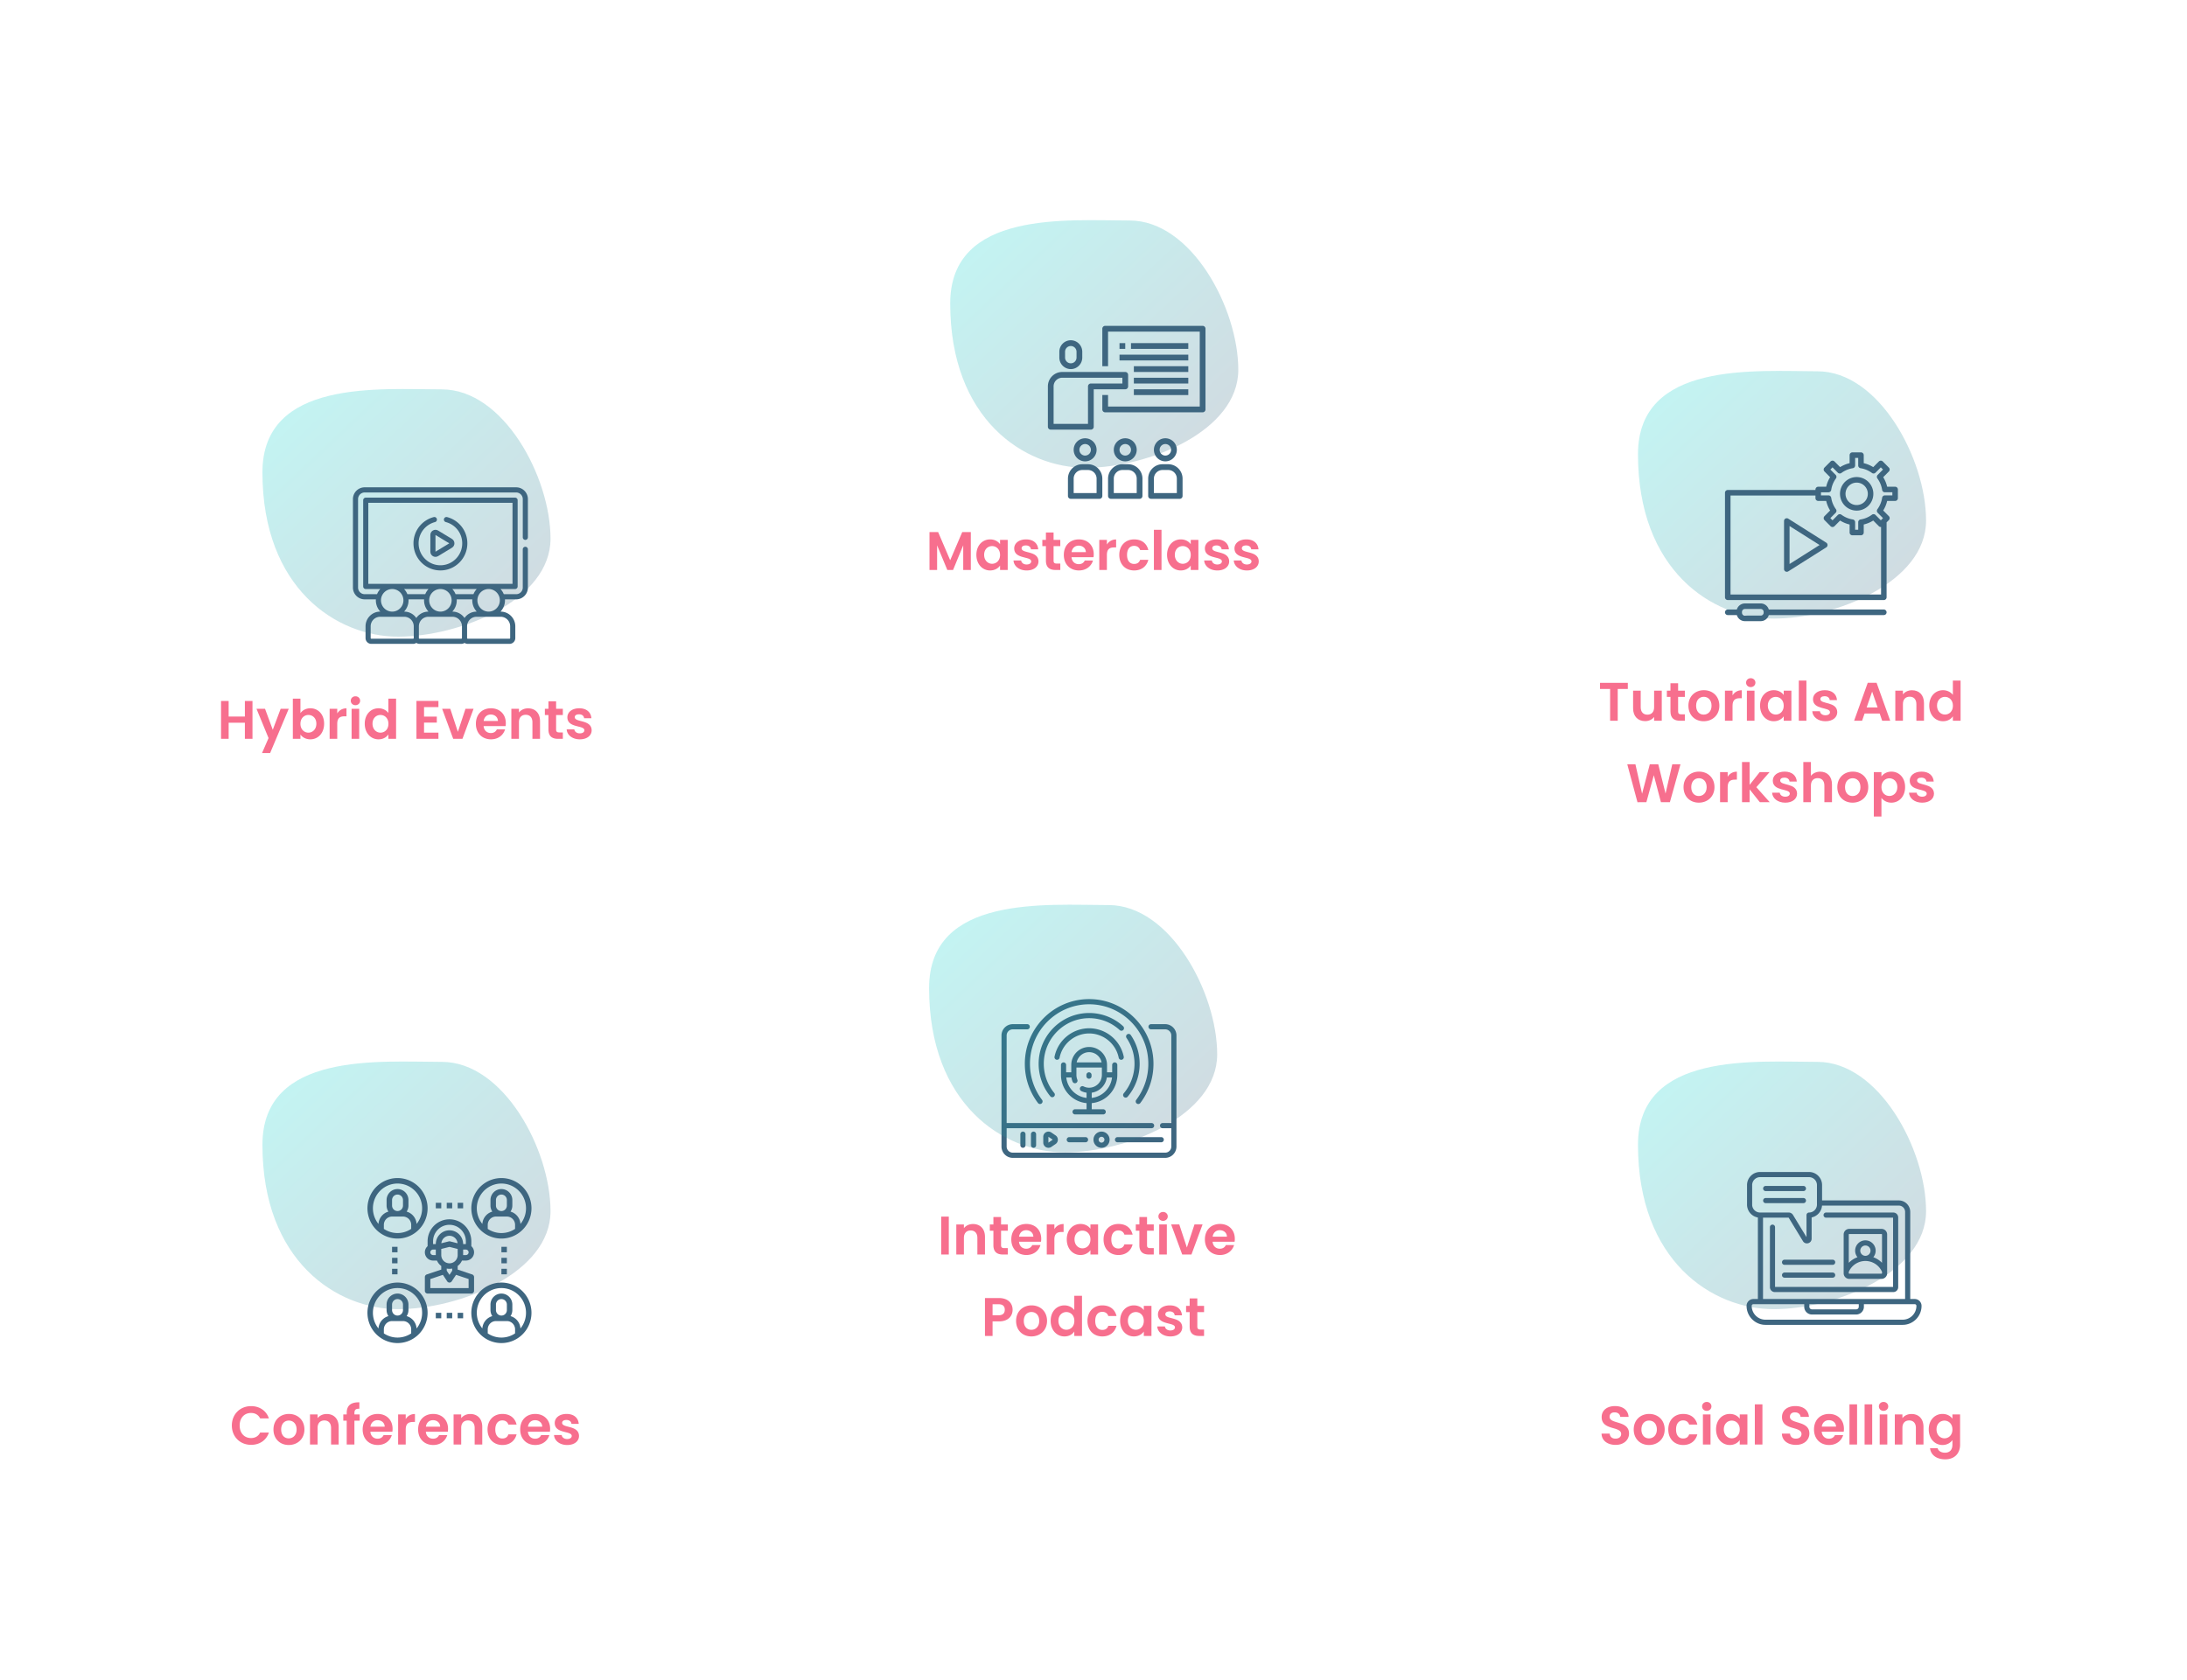 <svg width="725" height="557" viewBox="0 0 725 557" fill="none" xmlns="http://www.w3.org/2000/svg"><g filter="url(#filter0_d)"><circle cx="134.5" cy="190.5" r="104.5" fill="#fff"/></g><path d="M182.5 178.619c0 20.434-30.065 32.5-50.5 32.5s-45-16-45-54.5c0-31 39.065-27.5 59.5-27.5 20.435 0 36 29.065 36 49.5z" fill="url(#paint0_linear)" fill-opacity=".24"/><path d="M142.664 177.386v5.567c0 1.332 1.449 2.137 2.567 1.46l4.593-2.784c1.094-.664 1.091-2.258 0-2.919l-4.593-2.784c-1.125-.682-2.567.135-2.567 1.46zm6.274 2.783l-4.575 2.773.001-5.546 4.574 2.773z" fill="#3E6680"/><path d="M148.192 171.46a.855.855 0 00-.419 1.657 7.27 7.27 0 015.457 7.052c0 4.012-3.244 7.276-7.23 7.276s-7.23-3.264-7.23-7.276a7.27 7.27 0 015.457-7.052.855.855 0 00-.419-1.657 8.976 8.976 0 00-6.737 8.709c0 4.955 4.006 8.986 8.929 8.986s8.929-4.031 8.929-8.986a8.976 8.976 0 00-6.737-8.709z" fill="#3E6680"/><path d="M171.114 161.594h-50.228c-2.143 0-3.886 1.754-3.886 3.911v29.329c0 2.157 1.743 3.911 3.886 3.911h3.723a5.45 5.45 0 001.474 4.067h-.056c-2.674 0-4.849 2.189-4.849 4.88v3.891c0 1.06.857 1.922 1.909 1.922h13.862c.392 0 .757-.12 1.06-.324.304.204.668.324 1.06.324h13.862c.392 0 .756-.12 1.06-.324.303.204.668.324 1.059.324h13.862c1.053 0 1.91-.862 1.91-1.922v-3.891c0-2.691-2.175-4.88-4.849-4.88h-.056a5.447 5.447 0 001.473-4.067h3.724c2.142 0 3.886-1.754 3.886-3.911v-12.67a.853.853 0 00-.85-.855.853.853 0 00-.85.855v12.67a2.196 2.196 0 01-2.186 2.201h-4.103a5.469 5.469 0 00-1.089-1.71h4.83a.852.852 0 00.849-.855v-28.601a.851.851 0 00-.849-.855h-49.504a.852.852 0 00-.85.855v28.601c0 .472.381.855.85.855h4.83a5.43 5.43 0 00-1.089 1.71h-4.103a2.197 2.197 0 01-2.187-2.201v-29.329c0-1.214.981-2.201 2.187-2.201h50.228c1.206 0 2.187.987 2.187 2.201v12.669c0 .473.38.855.85.855a.851.851 0 00.849-.855v-12.669c0-2.157-1.743-3.911-3.886-3.911zm-33.954 49.989a.212.212 0 01-.211.212h-13.862a.212.212 0 01-.21-.212v-3.892c0-1.747 1.413-3.169 3.15-3.169h7.983c1.737 0 3.15 1.422 3.15 3.169v3.892zm-10.862-12.515c0-2.055 1.659-3.743 3.72-3.743 2.055 0 3.72 1.682 3.72 3.743 0 2.065-1.668 3.744-3.72 3.744-2.051 0-3.72-1.679-3.72-3.744zm11.711 5.868a4.838 4.838 0 00-3.999-2.124h-.056a5.447 5.447 0 001.473-4.067h5.164a5.447 5.447 0 001.474 4.067h-.057a4.84 4.84 0 00-3.999 2.124zm-4.05-9.611h8.101a5.446 5.446 0 00-1.089 1.71h-5.923a5.43 5.43 0 00-1.089-1.71zm19.182 16.258a.211.211 0 01-.21.212h-13.862a.211.211 0 01-.21-.212v-3.892c0-1.747 1.413-3.169 3.149-3.169h7.984c1.737 0 3.149 1.422 3.149 3.169v3.892zm-10.861-12.515c0-2.068 1.673-3.743 3.72-3.743 2.048 0 3.72 1.675 3.72 3.743 0 2.065-1.669 3.744-3.72 3.744s-3.72-1.679-3.72-3.744zm11.711 5.868a4.84 4.84 0 00-3.999-2.124h-.057a5.448 5.448 0 001.474-4.067h5.164a5.446 5.446 0 001.473 4.067h-.056a4.84 4.84 0 00-3.999 2.124zm-4.05-9.611h8.1a5.49 5.49 0 00-1.089 1.71h-5.923a5.428 5.428 0 00-1.088-1.71zm16.033 9.197c1.736 0 3.149 1.422 3.149 3.169v3.892a.211.211 0 01-.21.212h-13.862a.211.211 0 01-.21-.212v-3.892c0-1.747 1.412-3.169 3.149-3.169h7.984zm-7.712-5.454c0-2.063 1.667-3.743 3.72-3.743 2.051 0 3.72 1.679 3.72 3.743 0 2.065-1.669 3.744-3.72 3.744-2.052 0-3.72-1.679-3.72-3.744zm-36.164-5.453v-26.891h47.804v26.891h-47.804z" fill="#3E6680"/><path d="M81.18 245h2.52v-12.564h-2.52v5.166h-5.382v-5.166h-2.52V245h2.52v-5.346h5.382V245zm9.248-3.006l-2.573-6.966h-2.827l3.996 9.72-2.16 4.968h2.682l6.174-14.688h-2.68l-2.61 6.966zm9.17-5.508v-4.806h-2.52V245h2.52v-1.422c.613.864 1.729 1.584 3.295 1.584 2.556 0 4.554-2.07 4.554-5.184 0-3.114-1.998-5.112-4.554-5.112-1.512 0-2.682.702-3.294 1.62zm5.275 3.492c0 1.89-1.278 2.97-2.646 2.97-1.35 0-2.628-1.044-2.628-2.934 0-1.89 1.278-2.934 2.628-2.934 1.368 0 2.646 1.008 2.646 2.898zm6.925.054c0-1.926.9-2.502 2.394-2.502h.666v-2.646c-1.386 0-2.43.666-3.06 1.692v-1.548h-2.52V245h2.52v-4.968zm4.757 4.968h2.52v-9.972h-2.52V245zm1.278-11.16c.882 0 1.548-.648 1.548-1.476s-.666-1.476-1.548-1.476c-.9 0-1.548.648-1.548 1.476s.648 1.476 1.548 1.476zm3.084 6.138c0 3.114 2.016 5.184 4.554 5.184 1.566 0 2.682-.72 3.276-1.638V245h2.556v-13.32h-2.556v4.734c-.684-.936-1.944-1.548-3.258-1.548-2.556 0-4.572 1.998-4.572 5.112zm7.848.036c0 1.89-1.26 2.934-2.646 2.934-1.35 0-2.628-1.08-2.628-2.97 0-1.89 1.278-2.898 2.628-2.898 1.386 0 2.646 1.044 2.646 2.934zm16.579-7.596h-7.29V245h7.29v-2.052h-4.77v-3.33h4.23v-1.998h-4.23v-3.15h4.77v-2.052zm1.228 2.61l3.672 9.972h3.06l3.69-9.972h-2.682l-2.52 7.65-2.52-7.65h-2.7zm16.121 1.908c1.296 0 2.34.828 2.376 2.142h-4.734c.198-1.368 1.152-2.142 2.358-2.142zm4.734 4.932h-2.718c-.324.666-.918 1.206-1.998 1.206-1.26 0-2.268-.828-2.394-2.304h7.29a5.89 5.89 0 00.072-.972c0-2.97-2.034-4.932-4.914-4.932-2.952 0-5.004 1.998-5.004 5.148 0 3.132 2.106 5.148 5.004 5.148 2.466 0 4.122-1.458 4.662-3.294zm9.075 3.132h2.52v-5.85c0-2.754-1.656-4.266-3.978-4.266-1.278 0-2.358.54-3.006 1.386v-1.242h-2.52V245h2.52v-5.508c0-1.602.882-2.466 2.25-2.466 1.332 0 2.214.864 2.214 2.466V245zm5.313-3.096c0 2.286 1.278 3.096 3.186 3.096h1.584v-2.124h-1.17c-.792 0-1.062-.288-1.062-.954v-4.824h2.232v-2.07h-2.232v-2.466h-2.538v2.466h-1.188v2.07h1.188v4.806zm14.322.252c-.072-3.654-5.598-2.52-5.598-4.338 0-.576.486-.954 1.422-.954.99 0 1.602.522 1.674 1.296h2.412c-.144-1.98-1.602-3.294-4.014-3.294-2.466 0-3.942 1.332-3.942 2.988 0 3.654 5.634 2.52 5.634 4.302 0 .576-.54 1.026-1.53 1.026-1.008 0-1.71-.576-1.8-1.332h-2.538c.108 1.854 1.854 3.312 4.356 3.312 2.43 0 3.924-1.296 3.924-3.006z" fill="#F76F8E"/><g filter="url(#filter1_d)"><circle cx="362.5" cy="134.5" r="104.5" fill="#fff"/></g><path d="M410.5 122.619c0 20.434-30.065 32.5-50.5 32.5s-45-16-45-54.5c0-31 39.065-27.5 59.5-27.5 20.435 0 36 29.065 36 49.5z" fill="url(#paint1_linear)" fill-opacity=".24"/><path d="M386.325 145.333c-2.099 0-3.8 1.712-3.8 3.824s1.701 3.824 3.8 3.824c2.099 0 3.8-1.712 3.8-3.824s-1.701-3.824-3.8-3.824zm0 5.736c-1.05 0-1.9-.856-1.9-1.912s.85-1.912 1.9-1.912c1.049 0 1.9.856 1.9 1.912a1.906 1.906 0 01-1.9 1.912zm.95 2.869h-1.9c-2.622.003-4.747 2.141-4.75 4.78v5.736c0 .528.425.956.95.956h9.5c.525 0 .95-.428.95-.956v-5.736c-.003-2.639-2.128-4.777-4.75-4.78zm2.85 9.56h-7.6v-4.78a2.859 2.859 0 012.85-2.868h1.9a2.859 2.859 0 012.85 2.868v4.78zm-17.1-18.165c-2.099 0-3.8 1.712-3.8 3.824s1.701 3.824 3.8 3.824c2.099 0 3.8-1.712 3.8-3.824s-1.701-3.824-3.8-3.824zm0 5.736c-1.049 0-1.9-.856-1.9-1.912s.851-1.912 1.9-1.912 1.9.856 1.9 1.912a1.906 1.906 0 01-1.9 1.912zm.95 2.869h-1.9c-2.622.003-4.747 2.141-4.75 4.78v5.736c0 .528.425.956.95.956h9.5c.525 0 .95-.428.95-.956v-5.736c-.003-2.639-2.128-4.777-4.75-4.78zm2.85 9.56h-7.6v-4.78a2.859 2.859 0 012.85-2.868h1.9a2.859 2.859 0 012.85 2.868v4.78zm-17.1-18.165c-2.099 0-3.8 1.712-3.8 3.824s1.701 3.824 3.8 3.824c2.099 0 3.8-1.712 3.8-3.824s-1.701-3.824-3.8-3.824zm0 5.736c-1.049 0-1.9-.856-1.9-1.912s.851-1.912 1.9-1.912 1.9.856 1.9 1.912a1.906 1.906 0 01-1.9 1.912zm.95 2.869h-1.9c-2.622.003-4.747 2.141-4.75 4.78v5.736c0 .528.425.956.95.956h9.5c.525 0 .95-.428.95-.956v-5.736c-.003-2.639-2.128-4.777-4.75-4.78zm2.85 9.56h-7.6v-4.78a2.859 2.859 0 012.85-2.868h1.9a2.859 2.859 0 012.85 2.868v4.78zm9.5-40.154h-20.9c-2.622.004-4.747 2.142-4.75 4.781v13.384c0 .528.425.956.95.956h13.3c.525 0 .95-.428.95-.956v-12.428h10.45c.525 0 .95-.428.95-.956v-3.824a.954.954 0 00-.95-.957zm-.95 3.825h-10.45a.953.953 0 00-.95.956v12.428h-11.4v-12.428a2.859 2.859 0 012.85-2.868h19.95v1.912z" fill="#3E6680"/><path d="M398.675 108.048h-32.3a.953.953 0 00-.95.956v12.429h1.9V109.96h30.4v24.857h-30.4v-3.824h-1.9v4.78c0 .528.425.956.95.956h32.3c.525 0 .95-.428.95-.956v-26.769a.953.953 0 00-.95-.956z" fill="#3E6680"/><path d="M373.025 113.784h-1.9v1.912h1.9v-1.912zm20.9 0h-19v1.912h19v-1.912zm0 3.824h-22.8v1.912h22.8v-1.912zm0 3.824h-18.05v1.912h18.05v-1.912zm0 3.825h-18.05v1.912h18.05v-1.912zm0 3.824h-18.05v1.911h18.05v-1.911zm-38.95-16.253c-2.099 0-3.8 1.712-3.8 3.824v1.912c0 2.112 1.701 3.824 3.8 3.824 2.099 0 3.8-1.712 3.8-3.824v-1.912c0-2.112-1.701-3.824-3.8-3.824zm1.9 5.736a1.906 1.906 0 01-1.9 1.912c-1.049 0-1.9-.856-1.9-1.912v-1.912c0-1.056.851-1.912 1.9-1.912s1.9.856 1.9 1.912v1.912z" fill="#3E6680"/><path d="M308.134 189h2.52v-8.172l3.384 8.172h1.908l3.366-8.172V189h2.52v-12.564h-2.844l-3.996 9.342-3.996-9.342h-2.862V189zm15.541-5.022c0 3.114 2.016 5.184 4.536 5.184 1.584 0 2.718-.756 3.312-1.62V189h2.538v-9.972h-2.538v1.422c-.594-.828-1.692-1.584-3.294-1.584-2.538 0-4.554 1.998-4.554 5.112zm7.848.036c0 1.89-1.26 2.934-2.646 2.934-1.35 0-2.628-1.08-2.628-2.97 0-1.89 1.278-2.898 2.628-2.898 1.386 0 2.646 1.044 2.646 2.934zm12.739 2.142c-.072-3.654-5.598-2.52-5.598-4.338 0-.576.486-.954 1.422-.954.99 0 1.602.522 1.674 1.296h2.412c-.144-1.98-1.602-3.294-4.014-3.294-2.466 0-3.942 1.332-3.942 2.988 0 3.654 5.634 2.52 5.634 4.302 0 .576-.54 1.026-1.53 1.026-1.008 0-1.71-.576-1.8-1.332h-2.538c.108 1.854 1.854 3.312 4.356 3.312 2.43 0 3.924-1.296 3.924-3.006zm2.465-.252c0 2.286 1.278 3.096 3.186 3.096h1.584v-2.124h-1.17c-.792 0-1.062-.288-1.062-.954v-4.824h2.232v-2.07h-2.232v-2.466h-2.538v2.466h-1.188v2.07h1.188v4.806zm10.866-4.968c1.296 0 2.34.828 2.376 2.142h-4.734c.198-1.368 1.152-2.142 2.358-2.142zm4.734 4.932h-2.718c-.324.666-.918 1.206-1.998 1.206-1.26 0-2.268-.828-2.394-2.304h7.29a5.89 5.89 0 00.072-.972c0-2.97-2.034-4.932-4.914-4.932-2.952 0-5.004 1.998-5.004 5.148 0 3.132 2.106 5.148 5.004 5.148 2.466 0 4.122-1.458 4.662-3.294zm4.612-1.836c0-1.926.9-2.502 2.394-2.502h.666v-2.646c-1.386 0-2.43.666-3.06 1.692v-1.548h-2.52V189h2.52v-4.968zm4.109-.018c0 3.132 2.052 5.148 4.932 5.148 2.484 0 4.158-1.404 4.698-3.528h-2.718c-.306.9-.954 1.368-1.998 1.368-1.404 0-2.34-1.044-2.34-2.988s.936-3.006 2.34-3.006c1.044 0 1.71.54 1.998 1.386h2.718c-.54-2.232-2.214-3.528-4.698-3.528-2.88 0-4.932 2.016-4.932 5.148zM382.524 189h2.52v-13.32h-2.52V189zm4.362-5.022c0 3.114 2.016 5.184 4.536 5.184 1.584 0 2.718-.756 3.312-1.62V189h2.538v-9.972h-2.538v1.422c-.594-.828-1.692-1.584-3.294-1.584-2.538 0-4.554 1.998-4.554 5.112zm7.848.036c0 1.89-1.26 2.934-2.646 2.934-1.35 0-2.628-1.08-2.628-2.97 0-1.89 1.278-2.898 2.628-2.898 1.386 0 2.646 1.044 2.646 2.934zm12.739 2.142c-.072-3.654-5.598-2.52-5.598-4.338 0-.576.486-.954 1.422-.954.99 0 1.602.522 1.674 1.296h2.412c-.144-1.98-1.602-3.294-4.014-3.294-2.466 0-3.942 1.332-3.942 2.988 0 3.654 5.634 2.52 5.634 4.302 0 .576-.54 1.026-1.53 1.026-1.008 0-1.71-.576-1.8-1.332h-2.538c.108 1.854 1.854 3.312 4.356 3.312 2.43 0 3.924-1.296 3.924-3.006zm9.809 0c-.072-3.654-5.598-2.52-5.598-4.338 0-.576.486-.954 1.422-.954.99 0 1.602.522 1.674 1.296h2.412c-.144-1.98-1.602-3.294-4.014-3.294-2.466 0-3.942 1.332-3.942 2.988 0 3.654 5.634 2.52 5.634 4.302 0 .576-.54 1.026-1.53 1.026-1.008 0-1.71-.576-1.8-1.332h-2.538c.108 1.854 1.854 3.312 4.356 3.312 2.43 0 3.924-1.296 3.924-3.006z" fill="#F76F8E"/><g filter="url(#filter2_d)"><circle cx="590.5" cy="190.5" r="104.5" fill="#fff"/></g><path d="M638.5 172.619c0 20.434-30.065 32.5-50.5 32.5s-45-16-45-54.5c0-31 39.065-27.5 59.5-27.5 20.435 0 36 29.065 36 49.5z" fill="url(#paint2_linear)" fill-opacity=".24"/><path d="M628.242 161.399h-2.643c-.259-1.12-.7-2.19-1.305-3.167l1.87-1.882a.916.916 0 00.269-.652.921.921 0 00-.269-.652l-2.015-2.025a.905.905 0 00-.648-.271.897.897 0 00-.35.071.899.899 0 00-.298.2l-1.869 1.881a10.38 10.38 0 00-3.148-1.314v-2.661a.925.925 0 00-.268-.652.914.914 0 00-.648-.27h-2.85a.914.914 0 00-.648.27.93.93 0 00-.268.652v2.66a10.362 10.362 0 00-3.147 1.313l-1.87-1.879a.905.905 0 00-.648-.271.897.897 0 00-.35.071.899.899 0 00-.298.2l-2.015 2.028a.916.916 0 00-.269.651.926.926 0 00.269.652l1.869 1.882a10.517 10.517 0 00-1.305 3.167h-2.642a.914.914 0 00-.648.27.93.93 0 00-.268.652v.158h-29.074a.917.917 0 00-.916.917v34.661a.921.921 0 00.916.921h51.738a.921.921 0 00.916-.921V173.22l.753-.757a.913.913 0 00.268-.652.921.921 0 00-.268-.651l-1.87-1.882a10.506 10.506 0 001.305-3.167h2.642a.918.918 0 00.916-.922v-2.868a.925.925 0 00-.268-.652.914.914 0 00-.648-.27zm-54.568 35.74v-32.817h28.158v.867a.918.918 0 00.916.922h2.643c.259 1.12.7 2.191 1.305 3.167l-1.87 1.882a.932.932 0 00-.268.651.925.925 0 00.268.652l2.016 2.029a.905.905 0 00.648.27.915.915 0 00.647-.27l1.87-1.882c.97.609 2.034 1.053 3.148 1.313v2.66c0 .245.096.479.268.652.172.173.405.27.648.27h2.849a.914.914 0 00.648-.27.923.923 0 00.268-.652v-2.66a10.337 10.337 0 003.147-1.313l1.87 1.882a.904.904 0 00.727.263v22.385l-49.906-.001zm53.652-32.87h-2.483a.911.911 0 00-.597.223.927.927 0 00-.309.561 8.602 8.602 0 01-1.563 3.793.926.926 0 00.09 1.198l1.758 1.768-.367.369-.008.008-.343.346-1.758-1.768a.907.907 0 00-1.19-.091 8.513 8.513 0 01-3.769 1.573.916.916 0 00-.779.911v2.499h-1.022v-2.497a.916.916 0 00-.779-.911 8.493 8.493 0 01-3.768-1.573.916.916 0 00-1.191.091l-1.757 1.768-.721-.725 1.757-1.768a.923.923 0 00.09-1.198 8.626 8.626 0 01-1.563-3.793.92.92 0 00-.905-.784h-2.485v-1.026h2.483a.914.914 0 00.906-.784 8.614 8.614 0 011.563-3.793.921.921 0 00.175-.616.922.922 0 00-.265-.582l-1.757-1.768.72-.725 1.757 1.768a.91.91 0 001.191.091 8.492 8.492 0 013.769-1.573.913.913 0 00.557-.311.929.929 0 00.222-.6v-2.501h1.019v2.499a.924.924 0 00.779.911c1.364.21 2.657.75 3.769 1.573a.917.917 0 001.191-.09l1.757-1.768.72.724-1.757 1.768a.928.928 0 00-.09 1.199 8.622 8.622 0 011.563 3.792.926.926 0 00.308.561.911.911 0 00.597.223h2.484l.001 1.028z" fill="#3E6680"/><path d="M615.495 158.192a5.501 5.501 0 00-3.072.938 5.56 5.56 0 00-2.036 2.496 5.596 5.596 0 001.199 6.064 5.511 5.511 0 006.025 1.206 5.547 5.547 0 002.481-2.05 5.588 5.588 0 00-.69-7.023 5.516 5.516 0 00-3.907-1.631zm0 9.283a3.687 3.687 0 01-3.415-2.296 3.729 3.729 0 01.801-4.054 3.696 3.696 0 011.893-1.018 3.693 3.693 0 013.794 1.582 3.73 3.73 0 01-.461 4.696 3.688 3.688 0 01-2.612 1.09zm-10.082 12.475l-12.597-7.96a.913.913 0 00-1.403.78v15.919a.919.919 0 001.403.783l12.596-7.959a.926.926 0 000-1.562l.001-.001zm-12.168 7.072v-12.584l9.958 6.29-9.958 6.294zm31.251 15.093h-38.133a2.803 2.803 0 00-1-1.452 2.769 2.769 0 00-1.664-.563h-5.268c-.601.002-1.184.2-1.664.563-.48.363-.831.872-1 1.452h-3.009a.914.914 0 00-.648.27.923.923 0 00.648 1.574h3.009c.169.579.52 1.089 1 1.452s1.063.56 1.664.562h5.267a2.774 2.774 0 001.664-.562c.48-.363.831-.873 1-1.452h38.133a.918.918 0 00.916-.922.923.923 0 00-.268-.652.914.914 0 00-.648-.27h.001zm-39.837 1.049a.974.974 0 01-.282.683.96.96 0 01-.678.283h-5.268a.96.96 0 01-.678-.283.974.974 0 01-.282-.683v-.255a.972.972 0 01.282-.682.955.955 0 01.678-.283h5.267a.967.967 0 01.959.965l.002.255z" fill="#3E6680"/><path d="M530.414 228.47h3.348V239h2.52v-10.53h3.348v-2.034h-9.216v2.034zm20.469.558h-2.538v5.49c0 1.602-.864 2.466-2.232 2.466-1.332 0-2.214-.864-2.214-2.466v-5.49h-2.52v5.85c0 2.736 1.674 4.248 3.996 4.248 1.242 0 2.34-.54 2.97-1.386V239h2.538v-9.972zm2.882 6.876c0 2.286 1.278 3.096 3.186 3.096h1.584v-2.124h-1.17c-.792 0-1.062-.288-1.062-.954v-4.824h2.232v-2.07h-2.232v-2.466h-2.538v2.466h-1.188v2.07h1.188v4.806zm16.212-1.89c0-3.15-2.25-5.148-5.13-5.148s-5.13 1.998-5.13 5.148c0 3.132 2.178 5.148 5.058 5.148 2.898 0 5.202-2.016 5.202-5.148zm-7.704 0c0-1.998 1.206-2.952 2.538-2.952 1.332 0 2.574.954 2.574 2.952 0 1.98-1.278 2.952-2.61 2.952-1.35 0-2.502-.972-2.502-2.952zm12.073.018c0-1.926.9-2.502 2.394-2.502h.666v-2.646c-1.386 0-2.43.666-3.06 1.692v-1.548h-2.52V239h2.52v-4.968zm4.757 4.968h2.52v-9.972h-2.52V239zm1.278-11.16c.882 0 1.548-.648 1.548-1.476s-.666-1.476-1.548-1.476c-.9 0-1.548.648-1.548 1.476s.648 1.476 1.548 1.476zm3.084 6.138c0 3.114 2.016 5.184 4.536 5.184 1.584 0 2.718-.756 3.312-1.62V239h2.538v-9.972h-2.538v1.422c-.594-.828-1.692-1.584-3.294-1.584-2.538 0-4.554 1.998-4.554 5.112zm7.848.036c0 1.89-1.26 2.934-2.646 2.934-1.35 0-2.628-1.08-2.628-2.97 0-1.89 1.278-2.898 2.628-2.898 1.386 0 2.646 1.044 2.646 2.934zm4.999 4.986h2.52v-13.32h-2.52V239zm12.75-2.844c-.072-3.654-5.598-2.52-5.598-4.338 0-.576.486-.954 1.422-.954.99 0 1.602.522 1.674 1.296h2.412c-.144-1.98-1.602-3.294-4.014-3.294-2.466 0-3.942 1.332-3.942 2.988 0 3.654 5.634 2.52 5.634 4.302 0 .576-.54 1.026-1.53 1.026-1.008 0-1.71-.576-1.8-1.332h-2.538c.108 1.854 1.854 3.312 4.356 3.312 2.43 0 3.924-1.296 3.924-3.006zm14.89 2.844h2.664l-4.518-12.582h-2.934L614.646 239h2.646l.828-2.394h5.004l.828 2.394zm-1.512-4.41h-3.636l1.818-5.256 1.818 5.256zm12.849 4.41h2.52v-5.85c0-2.754-1.657-4.266-3.978-4.266-1.278 0-2.358.54-3.006 1.386v-1.242h-2.52V239h2.52v-5.508c0-1.602.882-2.466 2.25-2.466 1.332 0 2.214.864 2.214 2.466V239zm4.268-5.022c0 3.114 2.016 5.184 4.554 5.184 1.566 0 2.682-.72 3.276-1.638V239h2.556v-13.32h-2.556v4.734c-.684-.936-1.944-1.548-3.258-1.548-2.556 0-4.572 1.998-4.572 5.112zm7.848.036c0 1.89-1.26 2.934-2.646 2.934-1.35 0-2.628-1.08-2.628-2.97 0-1.89 1.278-2.898 2.628-2.898 1.386 0 2.646 1.044 2.646 2.934zm-104.576 32.004l2.952-.018 2.466-8.946 2.358 8.946h2.97l3.51-12.564h-2.718l-2.232 9.702-2.412-9.702h-2.808l-2.556 9.756-2.214-9.756h-2.7l3.384 12.582zm25.531-5.004c0-3.15-2.25-5.148-5.13-5.148s-5.13 1.998-5.13 5.148c0 3.132 2.178 5.148 5.058 5.148 2.898 0 5.202-2.016 5.202-5.148zm-7.704 0c0-1.998 1.206-2.952 2.538-2.952 1.332 0 2.574.954 2.574 2.952 0 1.98-1.278 2.952-2.61 2.952-1.35 0-2.502-.972-2.502-2.952zm12.073.018c0-1.926.9-2.502 2.394-2.502h.666v-2.646c-1.386 0-2.43.666-3.06 1.692v-1.548h-2.52V266h2.52v-4.968zm4.757 4.968h2.52v-4.248L583.39 266h3.276l-4.428-4.968 4.392-5.004h-3.276l-3.348 4.23v-7.578h-2.52V266zm18.252-2.844c-.072-3.654-5.598-2.52-5.598-4.338 0-.576.486-.954 1.422-.954.99 0 1.602.522 1.674 1.296h2.412c-.144-1.98-1.602-3.294-4.014-3.294-2.466 0-3.942 1.332-3.942 2.988 0 3.654 5.634 2.52 5.634 4.302 0 .576-.54 1.026-1.53 1.026-1.008 0-1.71-.576-1.8-1.332h-2.538c.108 1.854 1.854 3.312 4.356 3.312 2.43 0 3.924-1.296 3.924-3.006zm2.068 2.844h2.52v-5.508c0-1.602.882-2.466 2.25-2.466 1.332 0 2.214.864 2.214 2.466V266h2.52v-5.85c0-2.754-1.638-4.266-3.888-4.266-1.332 0-2.448.54-3.096 1.386v-4.59h-2.52V266zm21.531-4.986c0-3.15-2.25-5.148-5.13-5.148s-5.13 1.998-5.13 5.148c0 3.132 2.178 5.148 5.058 5.148 2.898 0 5.202-2.016 5.202-5.148zm-7.704 0c0-1.998 1.206-2.952 2.538-2.952 1.332 0 2.574.954 2.574 2.952 0 1.98-1.278 2.952-2.61 2.952-1.35 0-2.502-.972-2.502-2.952zm12.072-3.546v-1.44h-2.52v14.724h2.52v-6.174c.612.81 1.728 1.584 3.294 1.584 2.556 0 4.554-2.07 4.554-5.184 0-3.114-1.998-5.112-4.554-5.112-1.548 0-2.7.756-3.294 1.602zm5.274 3.51c0 1.89-1.278 2.97-2.646 2.97-1.35 0-2.628-1.044-2.628-2.934 0-1.89 1.278-2.934 2.628-2.934 1.368 0 2.646 1.008 2.646 2.898zm12.146 2.178c-.072-3.654-5.598-2.52-5.598-4.338 0-.576.486-.954 1.422-.954.99 0 1.602.522 1.674 1.296h2.412c-.144-1.98-1.602-3.294-4.014-3.294-2.466 0-3.942 1.332-3.942 2.988 0 3.654 5.634 2.52 5.634 4.302 0 .576-.54 1.026-1.53 1.026-1.008 0-1.71-.576-1.8-1.332h-2.538c.108 1.854 1.854 3.312 4.356 3.312 2.43 0 3.924-1.296 3.924-3.006z" fill="#F76F8E"/><g filter="url(#filter3_d)"><circle cx="134.5" cy="422.5" r="104.5" fill="#fff"/></g><path d="M182.5 401.619c0 20.434-30.065 32.5-50.5 32.5s-45-16-45-54.5c0-31 39.065-27.5 59.5-27.5 20.435 0 36 29.065 36 49.5z" fill="url(#paint3_linear)" fill-opacity=".24"/><path d="M144.469 398.851h1.812v1.824h-1.812v-1.824zm3.625 0h1.812v1.824h-1.812v-1.824zm3.625 0h1.812v1.824h-1.812v-1.824zm-7.25 36.48h1.812v1.824h-1.812v-1.824zm3.625 0h1.812v1.824h-1.812v-1.824zm3.625 0h1.812v1.824h-1.812v-1.824zm-21.75-21.888h1.812v1.824h-1.812v-1.824zm0 3.648h1.812v1.824h-1.812v-1.824zm0 3.648h1.812v1.824h-1.812v-1.824zm36.25-7.296h1.812v1.824h-1.812v-1.824zm0 3.648h1.812v1.824h-1.812v-1.824zm0 3.648h1.812v1.824h-1.812v-1.824zm-34.438-30.096a9.919 9.919 0 00-5.538 1.691 10.023 10.023 0 00-3.672 4.502 10.092 10.092 0 00-.567 5.796 10.057 10.057 0 002.728 5.137 9.959 9.959 0 005.104 2.746 9.914 9.914 0 005.76-.571 9.988 9.988 0 004.474-3.695 10.07 10.07 0 00-1.242-12.666 9.943 9.943 0 00-7.047-2.94zm4.532 16.854a8.105 8.105 0 01-9.063 0v-1.35a2.75 2.75 0 01.799-1.932 2.714 2.714 0 011.92-.804h3.625c.72.002 1.41.291 1.92.804.509.513.796 1.207.799 1.932v1.35zm-6.344-7.734v-1.824c0-.484.191-.948.531-1.29a1.807 1.807 0 012.563 0c.34.342.531.806.531 1.29v1.824c0 .484-.191.948-.531 1.29a1.807 1.807 0 01-2.563 0 1.83 1.83 0 01-.531-1.29zm8.129 6.102a4.574 4.574 0 00-1.002-2.576 4.519 4.519 0 00-2.297-1.519 3.633 3.633 0 00.607-2.007v-1.824c0-.967-.382-1.895-1.061-2.579a3.611 3.611 0 00-5.127 0 3.659 3.659 0 00-1.062 2.579v1.824c.001.715.213 1.413.607 2.007a4.516 4.516 0 00-2.296 1.519 4.574 4.574 0 00-1.002 2.576 8.253 8.253 0 01-1.053-8.711 8.192 8.192 0 013.01-3.419 8.11 8.11 0 018.719 0 8.19 8.19 0 013.009 3.419 8.253 8.253 0 01-1.052 8.711zm28.121-15.222a9.922 9.922 0 00-5.539 1.691 10.015 10.015 0 00-3.671 4.502 10.083 10.083 0 002.161 10.933 9.915 9.915 0 0010.864 2.175 9.991 9.991 0 004.473-3.695 10.076 10.076 0 00-1.241-12.666 9.945 9.945 0 00-7.047-2.94zm4.531 16.854a8.104 8.104 0 01-9.062 0v-1.35a2.753 2.753 0 01.798-1.932c.51-.513 1.2-.802 1.92-.804h3.625a2.714 2.714 0 011.92.804 2.75 2.75 0 01.799 1.932v1.35zm-6.344-7.734v-1.824c0-.484.191-.948.531-1.29a1.807 1.807 0 012.563 0c.34.342.531.806.531 1.29v1.824c0 .484-.191.948-.531 1.29a1.807 1.807 0 01-2.563 0 1.83 1.83 0 01-.531-1.29zm8.129 6.102a4.574 4.574 0 00-1.002-2.576 4.516 4.516 0 00-2.296-1.519 3.641 3.641 0 00.607-2.007v-1.824c0-.967-.382-1.895-1.062-2.579a3.61 3.61 0 00-5.127 0 3.662 3.662 0 00-1.061 2.579v1.824c.001.715.212 1.413.607 2.007a4.519 4.519 0 00-2.297 1.519 4.574 4.574 0 00-1.002 2.576 8.253 8.253 0 01-1.052-8.711 8.19 8.19 0 013.009-3.419 8.113 8.113 0 018.719 0 8.192 8.192 0 013.01 3.419 8.253 8.253 0 01-1.053 8.711zm-40.754 19.434a9.927 9.927 0 00-5.538 1.691 10.023 10.023 0 00-3.672 4.502 10.092 10.092 0 00-.567 5.796 10.057 10.057 0 002.728 5.137 9.959 9.959 0 005.104 2.746 9.914 9.914 0 005.76-.571 9.982 9.982 0 004.474-3.695 10.07 10.07 0 00-1.242-12.666 9.943 9.943 0 00-7.047-2.94zm4.532 16.854a8.105 8.105 0 01-9.063 0v-1.35a2.75 2.75 0 01.799-1.932 2.714 2.714 0 011.92-.804h3.625c.72.002 1.41.291 1.92.804.509.513.796 1.207.799 1.932v1.35zm-6.344-7.734v-1.824c0-.483.191-.947.531-1.289a1.804 1.804 0 012.563 0c.34.342.531.806.531 1.289v1.824c0 .484-.191.948-.531 1.29a1.807 1.807 0 01-2.563 0 1.83 1.83 0 01-.531-1.29zm8.129 6.102a4.574 4.574 0 00-1.002-2.576 4.525 4.525 0 00-2.297-1.519 3.633 3.633 0 00.607-2.007v-1.824c0-.967-.382-1.895-1.061-2.579a3.616 3.616 0 00-2.564-1.069c-.961 0-1.883.385-2.563 1.069a3.659 3.659 0 00-1.062 2.579v1.824c.001.715.213 1.413.607 2.007a4.522 4.522 0 00-2.296 1.519 4.574 4.574 0 00-1.002 2.576 8.253 8.253 0 01-1.053-8.711 8.192 8.192 0 013.01-3.419 8.118 8.118 0 018.719 0 8.19 8.19 0 013.009 3.419 8.253 8.253 0 01-1.052 8.711zm28.121-15.222a9.93 9.93 0 00-5.539 1.691 10.015 10.015 0 00-3.671 4.502 10.083 10.083 0 002.161 10.933 9.915 9.915 0 0010.864 2.175 9.985 9.985 0 004.473-3.695 10.076 10.076 0 00-1.241-12.666 9.945 9.945 0 00-7.047-2.94zm4.531 16.854a8.104 8.104 0 01-9.062 0v-1.35a2.753 2.753 0 01.798-1.932c.51-.513 1.2-.802 1.92-.804h3.625a2.714 2.714 0 011.92.804 2.75 2.75 0 01.799 1.932v1.35zm-6.344-7.734v-1.824c0-.483.191-.947.531-1.289a1.804 1.804 0 012.563 0c.34.342.531.806.531 1.289v1.824c0 .484-.191.948-.531 1.29a1.807 1.807 0 01-2.563 0 1.83 1.83 0 01-.531-1.29zm8.129 6.102a4.574 4.574 0 00-1.002-2.576 4.522 4.522 0 00-2.296-1.519 3.641 3.641 0 00.607-2.007v-1.824c0-.967-.382-1.895-1.062-2.579a3.615 3.615 0 00-2.563-1.069c-.962 0-1.884.385-2.564 1.069a3.662 3.662 0 00-1.061 2.579v1.824c.001.715.212 1.413.607 2.007a4.525 4.525 0 00-2.297 1.519 4.574 4.574 0 00-1.002 2.576 8.253 8.253 0 01-1.052-8.711 8.19 8.19 0 013.009-3.419 8.118 8.118 0 018.719 0 8.192 8.192 0 013.01 3.419 8.253 8.253 0 01-1.053 8.711zm-15.995-17.912l-4.821-1.614V419.8a4.565 4.565 0 001.432-1.797h1.286a2.718 2.718 0 001.921-.804 2.752 2.752 0 00.596-2.974 2.7 2.7 0 00-.586-.882 1.03 1.03 0 00-.118-.091v-1.633a7.318 7.318 0 00-2.124-5.159 7.225 7.225 0 00-5.126-2.137 7.23 7.23 0 00-5.127 2.137 7.321 7.321 0 00-2.123 5.159v1.623a.442.442 0 01-.1.083 2.717 2.717 0 00-.806 1.942c.002.725.289 1.42.798 1.932.51.513 1.2.802 1.92.804h1.287c.317.712.81 1.331 1.432 1.797v1.195l-4.821 1.614a.925.925 0 00-.616.866v4.56a.905.905 0 00.906.912h14.5a.905.905 0 00.906-.912v-4.56a.925.925 0 00-.616-.866zm-4.821-6.43c0 .726-.287 1.422-.797 1.935a2.708 2.708 0 01-3.844 0 2.745 2.745 0 01-.797-1.935v-2.025l2.719-.684 2.719.684v2.025zm-1.813 4.469v.73l-.906 1.368-.906-1.368v-.73a4.531 4.531 0 001.812 0zm-3.598-8.381a2.729 2.729 0 01.869-1.764 2.692 2.692 0 013.646 0c.498.458.808 1.087.869 1.764l-2.475-.621a.89.89 0 00-.435 0l-2.474.621zm9.036 3a.915.915 0 01-.266.645.903.903 0 01-.641.267h-.906v-1.824h.906a.87.87 0 01.352.072.87.87 0 01.292.211.854.854 0 01.263.629zm-10.875.912h-.907a.902.902 0 01-.64-.267.915.915 0 01-.194-.999.87.87 0 01.209-.293.834.834 0 01.625-.265h.907v1.824zm0-3.648h-.907v-.912c0-1.451.573-2.843 1.593-3.869a5.422 5.422 0 013.845-1.603 5.426 5.426 0 013.842 1.605 5.494 5.494 0 011.595 3.867v.912h-.906a4.573 4.573 0 00-1.327-3.224 4.514 4.514 0 00-6.408 0 4.573 4.573 0 00-1.327 3.224zm10.875 14.592h-12.688v-2.991l4.16-1.396 1.432 2.153a.891.891 0 001.18.301.891.891 0 00.324-.301l1.432-2.153 4.16 1.396v2.991z" fill="#3E6680"/><path d="M76.859 472.7c0 3.762 2.754 6.408 6.372 6.408 2.79 0 5.058-1.476 5.904-4.068h-2.898c-.594 1.224-1.674 1.818-3.024 1.818-2.197 0-3.762-1.62-3.762-4.158 0-2.556 1.566-4.158 3.762-4.158 1.35 0 2.43.594 3.024 1.8h2.898c-.847-2.574-3.115-4.068-5.904-4.068-3.618 0-6.372 2.664-6.372 6.426zm24.058 1.314c0-3.15-2.25-5.148-5.13-5.148s-5.13 1.998-5.13 5.148c0 3.132 2.178 5.148 5.058 5.148 2.898 0 5.202-2.016 5.202-5.148zm-7.704 0c0-1.998 1.206-2.952 2.538-2.952 1.332 0 2.574.954 2.574 2.952 0 1.98-1.278 2.952-2.61 2.952-1.35 0-2.502-.972-2.502-2.952zM109.749 479h2.52v-5.85c0-2.754-1.656-4.266-3.978-4.266-1.278 0-2.358.54-3.006 1.386v-1.242h-2.52V479h2.52v-5.508c0-1.602.882-2.466 2.25-2.466 1.332 0 2.214.864 2.214 2.466V479zm5.187 0h2.556v-7.902h1.746v-2.07h-1.746v-.414c0-1.116.414-1.512 1.638-1.476v-2.124c-2.808-.072-4.194 1.062-4.194 3.51v.504h-1.134v2.07h1.134V479zm10.219-8.064c1.296 0 2.34.828 2.376 2.142h-4.734c.198-1.368 1.152-2.142 2.358-2.142zm4.734 4.932h-2.718c-.324.666-.918 1.206-1.998 1.206-1.26 0-2.268-.828-2.394-2.304h7.29a5.89 5.89 0 00.072-.972c0-2.97-2.034-4.932-4.914-4.932-2.952 0-5.004 1.998-5.004 5.148 0 3.132 2.106 5.148 5.004 5.148 2.466 0 4.122-1.458 4.662-3.294zm4.611-1.836c0-1.926.9-2.502 2.394-2.502h.666v-2.646c-1.386 0-2.43.666-3.06 1.692v-1.548h-2.52V479h2.52v-4.968zm9.042-3.096c1.296 0 2.34.828 2.376 2.142h-4.734c.198-1.368 1.152-2.142 2.358-2.142zm4.734 4.932h-2.718c-.324.666-.918 1.206-1.998 1.206-1.26 0-2.268-.828-2.394-2.304h7.29a5.89 5.89 0 00.072-.972c0-2.97-2.034-4.932-4.914-4.932-2.952 0-5.004 1.998-5.004 5.148 0 3.132 2.106 5.148 5.004 5.148 2.466 0 4.122-1.458 4.662-3.294zm9.075 3.132h2.52v-5.85c0-2.754-1.656-4.266-3.978-4.266-1.278 0-2.358.54-3.006 1.386v-1.242h-2.52V479h2.52v-5.508c0-1.602.882-2.466 2.25-2.466 1.332 0 2.214.864 2.214 2.466V479zm4.268-4.986c0 3.132 2.052 5.148 4.932 5.148 2.484 0 4.158-1.404 4.698-3.528h-2.718c-.306.9-.954 1.368-1.998 1.368-1.404 0-2.34-1.044-2.34-2.988s.936-3.006 2.34-3.006c1.044 0 1.71.54 1.998 1.386h2.718c-.54-2.232-2.214-3.528-4.698-3.528-2.88 0-4.932 2.016-4.932 5.148zm15.761-3.078c1.296 0 2.34.828 2.376 2.142h-4.734c.198-1.368 1.152-2.142 2.358-2.142zm4.734 4.932h-2.718c-.324.666-.918 1.206-1.998 1.206-1.26 0-2.268-.828-2.394-2.304h7.29a5.89 5.89 0 00.072-.972c0-2.97-2.034-4.932-4.914-4.932-2.952 0-5.004 1.998-5.004 5.148 0 3.132 2.106 5.148 5.004 5.148 2.466 0 4.122-1.458 4.662-3.294zm9.831.288c-.072-3.654-5.598-2.52-5.598-4.338 0-.576.486-.954 1.422-.954.99 0 1.602.522 1.674 1.296h2.412c-.144-1.98-1.602-3.294-4.014-3.294-2.466 0-3.942 1.332-3.942 2.988 0 3.654 5.634 2.52 5.634 4.302 0 .576-.54 1.026-1.53 1.026-1.008 0-1.71-.576-1.8-1.332h-2.538c.108 1.854 1.854 3.312 4.356 3.312 2.43 0 3.924-1.296 3.924-3.006z" fill="#F76F8E"/><g filter="url(#filter4_d)"><circle cx="362.5" cy="370.5" r="104.5" fill="#fff"/></g><path d="M386.268 339.614h-4.692a.857.857 0 00-.854.859c0 .474.382.859.854.859h4.692c1.117 0 2.025.914 2.025 2.038v29.034h-2.897a.856.856 0 00-.853.859c0 .474.382.859.853.859h2.897v6.065a2.033 2.033 0 01-2.025 2.038h-50.536a2.033 2.033 0 01-2.025-2.038v-6.065h48.052a.857.857 0 00.854-.859.857.857 0 00-.854-.859h-48.052V343.37c0-1.124.908-2.038 2.025-2.038h4.806a.857.857 0 00.854-.859.857.857 0 00-.854-.859h-4.806c-2.058 0-3.732 1.685-3.732 3.756v36.817c0 2.071 1.674 3.756 3.732 3.756h50.536c2.058 0 3.732-1.685 3.732-3.756V343.37c0-2.071-1.674-3.756-3.732-3.756z" fill="#3E6680"/><path d="M370.396 356.438v-3.294a.856.856 0 00-.853-.859.857.857 0 00-.854.859v2.435h-1.706v-2.435c0-3.288-2.659-5.964-5.926-5.964-3.268 0-5.926 2.676-5.926 5.964v2.435h-1.707v-2.435a.856.856 0 00-.853-.859.856.856 0 00-.853.859v3.294c0 4.892 3.734 8.922 8.485 9.357v2.033h-3.806a.856.856 0 00-.854.858c0 .475.382.859.854.859h9.32a.856.856 0 00.853-.859.855.855 0 00-.853-.858h-3.807v-2.033c4.751-.435 8.486-4.465 8.486-9.357zm-8.486 7.631v-1.731c2.586-.377 4.636-2.44 5.01-5.042h1.72c-.394 3.551-3.202 6.376-6.73 6.773zm-.853-15.171c2.034 0 3.737 1.456 4.132 3.387h-8.265c.396-1.931 2.099-3.387 4.133-3.387zm-7.584 8.398h1.719c.068.469.191.927.368 1.37a.85.85 0 001.111.475.86.86 0 00.472-1.117 4.241 4.241 0 01-.305-1.586v-2.435h8.438v2.435c0 2.341-1.893 4.246-4.219 4.246a4.157 4.157 0 01-1.851-.43.85.85 0 00-1.141.394.861.861 0 00.391 1.149 5.846 5.846 0 001.747.541v1.731c-3.528-.397-6.335-3.222-6.73-6.773z" fill="#3E6680"/><path d="M361 357.713a.855.855 0 00.853-.858v-.418a.855.855 0 00-.853-.858.855.855 0 00-.853.858v.418c0 .474.382.858.853.858zm-12.477 17.826a1.701 1.701 0 00-1.766-.094c-.562.3-.912.885-.912 1.526v1.913a1.725 1.725 0 001.717 1.728c.337 0 .672-.099.961-.296l1.407-.957a1.73 1.73 0 00.756-1.432 1.73 1.73 0 00-.756-1.431l-1.407-.957zm.452 2.397l-1.41.96c-.004 0-.011-.004-.012-.004h-.001v-.008l-.001-1.918c.002-.003.01-.007.017-.004l1.41.959a.018.018 0 01-.003.015zm5.498-.867a.855.855 0 00-.853.858c0 .475.382.859.853.859h5.382a.856.856 0 00.854-.859.856.856 0 00-.854-.858h-5.382zm10.689 3.544a2.68 2.68 0 01-2.669-2.686 2.68 2.68 0 012.669-2.686 2.681 2.681 0 012.669 2.686 2.681 2.681 0 01-2.669 2.686zm0-3.654a.966.966 0 00-.963.968c0 .534.432.969.963.969.53 0 .962-.435.962-.969a.966.966 0 00-.962-.968zm19.794 1.827h-14.488a.856.856 0 01-.853-.859c0-.474.382-.858.853-.858h14.488c.471 0 .853.384.853.858a.856.856 0 01-.853.859zm-43.188-2.686v3.655c0 .474.382.858.854.858a.855.855 0 00.853-.858V376.1a.856.856 0 00-.853-.859.857.857 0 00-.854.859zm-3.512 0v3.655c0 .474.382.858.853.858a.856.856 0 00.854-.858V376.1a.857.857 0 00-.854-.859.856.856 0 00-.853.859zm33.437-24.666a.858.858 0 00.837-1.029c-1.102-5.463-5.927-9.427-11.473-9.427-5.546 0-10.372 3.964-11.473 9.427a.853.853 0 101.672.341c.941-4.665 5.063-8.051 9.801-8.051s8.859 3.386 9.801 8.051a.854.854 0 00.835.688z" fill="#3E6680"/><path d="M344.087 365.753a.849.849 0 001.196.163.862.862 0 00.162-1.204 19.64 19.64 0 01-4.005-11.952c0-10.885 8.8-19.741 19.617-19.741 10.816 0 19.616 8.856 19.616 19.741 0 4.359-1.384 8.492-4.004 11.952a.862.862 0 00.161 1.204.846.846 0 001.196-.163c2.849-3.761 4.354-8.254 4.354-12.993 0-11.832-9.565-21.459-21.323-21.459-11.758 0-21.323 9.627-21.323 21.459 0 4.739 1.505 9.232 4.353 12.993z" fill="#3E6680"/><path d="M372.614 363.768a.849.849 0 001.203-.098 16.923 16.923 0 003.984-10.91c0-3.429-1.018-6.73-2.946-9.546a.848.848 0 00-1.186-.22.86.86 0 00-.219 1.194 15.112 15.112 0 012.644 8.572c0 3.588-1.27 7.067-3.577 9.797a.862.862 0 00.097 1.211zm-11.557-26.141a14.95 14.95 0 0110.125 3.944.849.849 0 001.205-.056.862.862 0 00-.056-1.213 16.642 16.642 0 00-11.274-4.393c-9.233 0-16.744 7.559-16.744 16.851 0 3.928 1.372 7.751 3.864 10.767a.851.851 0 001.202.111.863.863 0 00.111-1.209 15.208 15.208 0 01-3.47-9.669c-.001-8.344 6.745-15.133 15.037-15.133z" fill="#3E6680"/><path d="M403.5 349.619c0 20.434-30.065 32.5-50.5 32.5s-45-16-45-54.5c0-31 39.065-27.5 59.5-27.5 20.435 0 36 29.065 36 49.5z" fill="url(#paint4_linear)" fill-opacity=".24"/><path d="M312.01 416h2.52v-12.564h-2.52V416zm11.993 0h2.52v-5.85c0-2.754-1.656-4.266-3.978-4.266-1.278 0-2.358.54-3.006 1.386v-1.242h-2.52V416h2.52v-5.508c0-1.602.882-2.466 2.25-2.466 1.332 0 2.214.864 2.214 2.466V416zm5.313-3.096c0 2.286 1.278 3.096 3.186 3.096h1.584v-2.124h-1.17c-.792 0-1.062-.288-1.062-.954v-4.824h2.232v-2.07h-2.232v-2.466h-2.538v2.466h-1.188v2.07h1.188v4.806zm10.866-4.968c1.296 0 2.34.828 2.376 2.142h-4.734c.198-1.368 1.152-2.142 2.358-2.142zm4.734 4.932h-2.718c-.324.666-.918 1.206-1.998 1.206-1.26 0-2.268-.828-2.394-2.304h7.29a5.89 5.89 0 00.072-.972c0-2.97-2.034-4.932-4.914-4.932-2.952 0-5.004 1.998-5.004 5.148 0 3.132 2.106 5.148 5.004 5.148 2.466 0 4.122-1.458 4.662-3.294zm4.612-1.836c0-1.926.9-2.502 2.394-2.502h.666v-2.646c-1.386 0-2.43.666-3.06 1.692v-1.548h-2.52V416h2.52v-4.968zm4.109-.054c0 3.114 2.016 5.184 4.536 5.184 1.584 0 2.718-.756 3.312-1.62V416h2.538v-9.972h-2.538v1.422c-.594-.828-1.692-1.584-3.294-1.584-2.538 0-4.554 1.998-4.554 5.112zm7.848.036c0 1.89-1.26 2.934-2.646 2.934-1.35 0-2.628-1.08-2.628-2.97 0-1.89 1.278-2.898 2.628-2.898 1.386 0 2.646 1.044 2.646 2.934zm4.351 0c0 3.132 2.052 5.148 4.932 5.148 2.484 0 4.158-1.404 4.698-3.528h-2.718c-.306.9-.954 1.368-1.998 1.368-1.404 0-2.34-1.044-2.34-2.988s.936-3.006 2.34-3.006c1.044 0 1.71.54 1.998 1.386h2.718c-.54-2.232-2.214-3.528-4.698-3.528-2.88 0-4.932 2.016-4.932 5.148zm11.872 1.89c0 2.286 1.278 3.096 3.186 3.096h1.584v-2.124h-1.17c-.792 0-1.062-.288-1.062-.954v-4.824h2.232v-2.07h-2.232v-2.466h-2.538v2.466h-1.188v2.07h1.188v4.806zm6.583 3.096h2.52v-9.972h-2.52V416zm1.278-11.16c.882 0 1.548-.648 1.548-1.476s-.666-1.476-1.548-1.476c-.9 0-1.548.648-1.548 1.476s.648 1.476 1.548 1.476zm2.67 1.188l3.672 9.972h3.06l3.69-9.972h-2.682l-2.52 7.65-2.52-7.65h-2.7zm16.121 1.908c1.296 0 2.34.828 2.376 2.142h-4.734c.198-1.368 1.152-2.142 2.358-2.142zm4.734 4.932h-2.718c-.324.666-.918 1.206-1.998 1.206-1.26 0-2.268-.828-2.394-2.304h7.29a5.89 5.89 0 00.072-.972c0-2.97-2.034-4.932-4.914-4.932-2.952 0-5.004 1.998-5.004 5.148 0 3.132 2.106 5.148 5.004 5.148 2.466 0 4.122-1.458 4.662-3.294zm-80.054 23.274v-3.654h1.998c1.422 0 2.052.684 2.052 1.836 0 1.116-.63 1.818-2.052 1.818h-1.998zm6.642-1.818c0-2.178-1.512-3.888-4.536-3.888h-4.626V443h2.52v-4.824h2.106c3.24 0 4.536-1.944 4.536-3.852zm11.419 3.69c0-3.15-2.25-5.148-5.13-5.148s-5.13 1.998-5.13 5.148c0 3.132 2.178 5.148 5.058 5.148 2.898 0 5.202-2.016 5.202-5.148zm-7.704 0c0-1.998 1.206-2.952 2.538-2.952 1.332 0 2.574.954 2.574 2.952 0 1.98-1.278 2.952-2.61 2.952-1.35 0-2.502-.972-2.502-2.952zm8.905-.036c0 3.114 2.016 5.184 4.554 5.184 1.566 0 2.682-.72 3.276-1.638V443h2.556v-13.32h-2.556v4.734c-.684-.936-1.944-1.548-3.258-1.548-2.556 0-4.572 1.998-4.572 5.112zm7.848.036c0 1.89-1.26 2.934-2.646 2.934-1.35 0-2.628-1.08-2.628-2.97 0-1.89 1.278-2.898 2.628-2.898 1.386 0 2.646 1.044 2.646 2.934zm4.351 0c0 3.132 2.052 5.148 4.932 5.148 2.484 0 4.158-1.404 4.698-3.528h-2.718c-.306.9-.954 1.368-1.998 1.368-1.404 0-2.34-1.044-2.34-2.988s.936-3.006 2.34-3.006c1.044 0 1.71.54 1.998 1.386h2.718c-.54-2.232-2.214-3.528-4.698-3.528-2.88 0-4.932 2.016-4.932 5.148zm10.828-.036c0 3.114 2.016 5.184 4.536 5.184 1.584 0 2.718-.756 3.312-1.62V443h2.538v-9.972h-2.538v1.422c-.594-.828-1.692-1.584-3.294-1.584-2.538 0-4.554 1.998-4.554 5.112zm7.848.036c0 1.89-1.26 2.934-2.646 2.934-1.35 0-2.628-1.08-2.628-2.97 0-1.89 1.278-2.898 2.628-2.898 1.386 0 2.646 1.044 2.646 2.934zm12.74 2.142c-.072-3.654-5.598-2.52-5.598-4.338 0-.576.486-.954 1.422-.954.99 0 1.602.522 1.674 1.296h2.412c-.144-1.98-1.602-3.294-4.014-3.294-2.466 0-3.942 1.332-3.942 2.988 0 3.654 5.634 2.52 5.634 4.302 0 .576-.54 1.026-1.53 1.026-1.008 0-1.71-.576-1.8-1.332h-2.538c.108 1.854 1.854 3.312 4.356 3.312 2.43 0 3.924-1.296 3.924-3.006zm2.464-.252c0 2.286 1.278 3.096 3.186 3.096h1.584v-2.124h-1.17c-.792 0-1.062-.288-1.062-.954v-4.824h2.232v-2.07h-2.232v-2.466h-2.538v2.466h-1.188v2.07h1.188v4.806z" fill="#F76F8E"/><g filter="url(#filter5_d)"><circle cx="590.5" cy="422.5" r="104.5" fill="#fff"/></g><path d="M638.5 401.619c0 20.434-30.065 32.5-50.5 32.5s-45-16-45-54.5c0-31 39.065-27.5 59.5-27.5 20.435 0 36 29.065 36 49.5z" fill="url(#paint5_linear)" fill-opacity=".24"/><path d="M585.331 394.965h12.513a.852.852 0 00.849-.855.851.851 0 00-.849-.855h-12.513a.851.851 0 00-.849.855c0 .472.38.855.849.855zm0 4.002h12.513a.852.852 0 00.849-.855.852.852 0 00-.849-.855h-12.513a.852.852 0 00-.849.855c0 .472.38.855.849.855zm6.257 20.458h15.95c.469 0 .85-.383.85-.856a.853.853 0 00-.85-.855h-15.95c-.47 0-.85.383-.85.855 0 .473.38.856.85.856zm0 4.257h15.95c.469 0 .85-.382.85-.854a.852.852 0 00-.85-.855h-15.95c-.47 0-.85.382-.85.855 0 .472.38.854.85.854zm32.162-16.187h-10.723a1.853 1.853 0 00-1.845 1.856v12.867c0 1.024.828 1.856 1.845 1.856h10.723a1.852 1.852 0 001.845-1.856v-12.867a1.853 1.853 0 00-1.845-1.856zm-10.723 1.71h10.723c.08 0 .146.065.146.146v9.399a7.699 7.699 0 00-2.882-1.857 3.417 3.417 0 00.774-2.172c0-1.887-1.525-3.422-3.4-3.422-1.874 0-3.4 1.535-3.4 3.422 0 .824.291 1.581.775 2.172a7.699 7.699 0 00-2.882 1.857v-9.399c0-.081.066-.146.146-.146zm3.661 5.516c0-.944.763-1.711 1.7-1.711.938 0 1.701.767 1.701 1.711 0 .944-.763 1.712-1.701 1.712-.937 0-1.7-.768-1.7-1.712zm7.062 7.643h-10.723a.146.146 0 01-.146-.146v-.477a6.011 6.011 0 015.507-3.598 6.011 6.011 0 015.508 3.598v.477a.146.146 0 01-.146.146z" fill="#3E6680"/><path d="M634.743 430.754h-1.491V401.88c0-2.106-1.703-3.819-3.795-3.819h-25.431v-5.087c0-2.393-1.935-4.34-4.313-4.34h-16.251c-2.378 0-4.313 1.947-4.313 4.34v6.47a4.34 4.34 0 003.599 4.28v27.03h-1.491a2.267 2.267 0 00-2.257 2.272c0 3.471 2.807 6.296 6.256 6.296h45.488c3.449 0 6.256-2.825 6.256-6.296a2.267 2.267 0 00-2.257-2.272zm-53.895-31.31v-6.47c0-1.45 1.173-2.63 2.614-2.63h16.251a2.625 2.625 0 012.614 2.63v6.47a2.625 2.625 0 01-2.614 2.63.852.852 0 00-.849.855v7.305l-4.473-7.356a1.68 1.68 0 00-1.426-.804h-9.503a2.625 2.625 0 01-2.614-2.63zm3.599 4.34h8.503l4.727 7.774c.817 1.344 2.886.77 2.886-.818v-7.04a4.34 4.34 0 003.45-3.929h25.444c1.156 0 2.096.946 2.096 2.109v28.874h-47.106v-26.97zm15.363 28.68h16.38v.86a.858.858 0 01-.854.859h-14.672a.858.858 0 01-.854-.859v-.86zm30.934 5.148h-45.488c-2.512 0-4.557-2.057-4.557-4.586 0-.31.25-.562.558-.562h16.854v.86a2.564 2.564 0 002.553 2.569h14.672a2.564 2.564 0 002.553-2.569v-.86h16.854c.307 0 .558.252.558.562 0 2.529-2.045 4.586-4.557 4.586z" fill="#3E6680"/><path d="M629.263 426.814v-23.102c0-.903-.729-1.637-1.626-1.637h-22.278a.852.852 0 00-.85.855c0 .472.381.855.85.855h22.205v22.956h-39.128v-19.802a.853.853 0 00-.85-.855.853.853 0 00-.85.855v19.875c0 .903.73 1.637 1.627 1.637h39.273c.898 0 1.627-.734 1.627-1.637z" fill="#3E6680"/><path d="M540.031 475.364c0-4.428-6.444-3.024-6.444-5.544 0-1.026.738-1.512 1.728-1.476 1.08.018 1.746.666 1.8 1.494h2.772c-.162-2.268-1.926-3.582-4.5-3.582-2.592 0-4.428 1.368-4.428 3.636-.018 4.554 6.462 2.916 6.462 5.634 0 .9-.702 1.53-1.89 1.53-1.17 0-1.836-.666-1.908-1.674h-2.7c.036 2.376 2.052 3.744 4.662 3.744 2.862 0 4.446-1.782 4.446-3.762zm11.815-1.35c0-3.15-2.25-5.148-5.13-5.148s-5.13 1.998-5.13 5.148c0 3.132 2.178 5.148 5.058 5.148 2.898 0 5.202-2.016 5.202-5.148zm-7.704 0c0-1.998 1.206-2.952 2.538-2.952 1.332 0 2.574.954 2.574 2.952 0 1.98-1.278 2.952-2.61 2.952-1.35 0-2.502-.972-2.502-2.952zm8.904 0c0 3.132 2.052 5.148 4.932 5.148 2.484 0 4.158-1.404 4.698-3.528h-2.718c-.306.9-.954 1.368-1.998 1.368-1.404 0-2.34-1.044-2.34-2.988s.936-3.006 2.34-3.006c1.044 0 1.71.54 1.998 1.386h2.718c-.54-2.232-2.214-3.528-4.698-3.528-2.88 0-4.932 2.016-4.932 5.148zM564.522 479h2.52v-9.972h-2.52V479zm1.278-11.16c.882 0 1.548-.648 1.548-1.476s-.666-1.476-1.548-1.476c-.9 0-1.548.648-1.548 1.476s.648 1.476 1.548 1.476zm3.084 6.138c0 3.114 2.016 5.184 4.536 5.184 1.584 0 2.718-.756 3.312-1.62V479h2.538v-9.972h-2.538v1.422c-.594-.828-1.692-1.584-3.294-1.584-2.538 0-4.554 1.998-4.554 5.112zm7.848.036c0 1.89-1.26 2.934-2.646 2.934-1.35 0-2.628-1.08-2.628-2.97 0-1.89 1.278-2.898 2.628-2.898 1.386 0 2.646 1.044 2.646 2.934zm4.999 4.986h2.52v-13.32h-2.52V479zm18.083-3.636c0-4.428-6.444-3.024-6.444-5.544 0-1.026.738-1.512 1.728-1.476 1.08.018 1.746.666 1.8 1.494h2.772c-.162-2.268-1.926-3.582-4.5-3.582-2.592 0-4.428 1.368-4.428 3.636-.018 4.554 6.462 2.916 6.462 5.634 0 .9-.702 1.53-1.89 1.53-1.17 0-1.836-.666-1.908-1.674h-2.7c.036 2.376 2.052 3.744 4.662 3.744 2.862 0 4.446-1.782 4.446-3.762zm6.469-4.428c1.296 0 2.34.828 2.376 2.142h-4.734c.198-1.368 1.152-2.142 2.358-2.142zm4.734 4.932h-2.718c-.324.666-.918 1.206-1.998 1.206-1.26 0-2.268-.828-2.394-2.304h7.29a5.89 5.89 0 00.072-.972c0-2.97-2.034-4.932-4.914-4.932-2.952 0-5.004 1.998-5.004 5.148 0 3.132 2.106 5.148 5.004 5.148 2.466 0 4.122-1.458 4.662-3.294zm2.091 3.132h2.52v-13.32h-2.52V479zm5.01 0h2.52v-13.32h-2.52V479zm5.01 0h2.52v-9.972h-2.52V479zm1.278-11.16c.882 0 1.548-.648 1.548-1.476s-.666-1.476-1.548-1.476c-.9 0-1.548.648-1.548 1.476s.648 1.476 1.548 1.476zM635.122 479h2.52v-5.85c0-2.754-1.656-4.266-3.978-4.266-1.278 0-2.358.54-3.006 1.386v-1.242h-2.52V479h2.52v-5.508c0-1.602.882-2.466 2.25-2.466 1.332 0 2.214.864 2.214 2.466V479zm4.268-5.022c0 3.114 2.016 5.184 4.554 5.184 1.566 0 2.7-.774 3.294-1.638v1.548c0 1.854-1.08 2.646-2.466 2.646-1.26 0-2.196-.594-2.448-1.494h-2.502c.252 2.286 2.214 3.69 5.022 3.69 3.276 0 4.932-2.142 4.932-4.842v-10.044h-2.538v1.422c-.594-.864-1.728-1.584-3.294-1.584-2.538 0-4.554 1.998-4.554 5.112zm7.848.036c0 1.89-1.26 2.934-2.646 2.934-1.35 0-2.628-1.08-2.628-2.97 0-1.89 1.278-2.898 2.628-2.898 1.386 0 2.646 1.044 2.646 2.934z" fill="#F76F8E"/><defs><linearGradient id="paint0_linear" x1="91" y1="129" x2="168.5" y2="211" gradientUnits="userSpaceOnUse"><stop stop-color="#00D7CF"/><stop offset="1" stop-color="#3E6680"/></linearGradient><linearGradient id="paint1_linear" x1="319" y1="73" x2="396.5" y2="155" gradientUnits="userSpaceOnUse"><stop stop-color="#00D7CF"/><stop offset="1" stop-color="#3E6680"/></linearGradient><linearGradient id="paint2_linear" x1="547" y1="123" x2="624.5" y2="205" gradientUnits="userSpaceOnUse"><stop stop-color="#00D7CF"/><stop offset="1" stop-color="#3E6680"/></linearGradient><linearGradient id="paint3_linear" x1="91" y1="352" x2="168.5" y2="434" gradientUnits="userSpaceOnUse"><stop stop-color="#00D7CF"/><stop offset="1" stop-color="#3E6680"/></linearGradient><linearGradient id="paint4_linear" x1="312" y1="300" x2="389.5" y2="382" gradientUnits="userSpaceOnUse"><stop stop-color="#00D7CF"/><stop offset="1" stop-color="#3E6680"/></linearGradient><linearGradient id="paint5_linear" x1="547" y1="352" x2="624.5" y2="434" gradientUnits="userSpaceOnUse"><stop stop-color="#00D7CF"/><stop offset="1" stop-color="#3E6680"/></linearGradient><filter id="filter0_d" x="0" y="56" width="269" height="269" filterUnits="userSpaceOnUse" color-interpolation-filters="sRGB"><feFlood flood-opacity="0" result="BackgroundImageFix"/><feColorMatrix in="SourceAlpha" values="0 0 0 0 0 0 0 0 0 0 0 0 0 0 0 0 0 0 127 0"/><feOffset/><feGaussianBlur stdDeviation="15"/><feColorMatrix values="0 0 0 0 0.808 0 0 0 0 0.808 0 0 0 0 0.808 0 0 0 0.25 0"/><feBlend in2="BackgroundImageFix" result="effect1_dropShadow"/><feBlend in="SourceGraphic" in2="effect1_dropShadow" result="shape"/></filter><filter id="filter1_d" x="228" y="0" width="269" height="269" filterUnits="userSpaceOnUse" color-interpolation-filters="sRGB"><feFlood flood-opacity="0" result="BackgroundImageFix"/><feColorMatrix in="SourceAlpha" values="0 0 0 0 0 0 0 0 0 0 0 0 0 0 0 0 0 0 127 0"/><feOffset/><feGaussianBlur stdDeviation="15"/><feColorMatrix values="0 0 0 0 0.808 0 0 0 0 0.808 0 0 0 0 0.808 0 0 0 0.25 0"/><feBlend in2="BackgroundImageFix" result="effect1_dropShadow"/><feBlend in="SourceGraphic" in2="effect1_dropShadow" result="shape"/></filter><filter id="filter2_d" x="456" y="56" width="269" height="269" filterUnits="userSpaceOnUse" color-interpolation-filters="sRGB"><feFlood flood-opacity="0" result="BackgroundImageFix"/><feColorMatrix in="SourceAlpha" values="0 0 0 0 0 0 0 0 0 0 0 0 0 0 0 0 0 0 127 0"/><feOffset/><feGaussianBlur stdDeviation="15"/><feColorMatrix values="0 0 0 0 0.808 0 0 0 0 0.808 0 0 0 0 0.808 0 0 0 0.25 0"/><feBlend in2="BackgroundImageFix" result="effect1_dropShadow"/><feBlend in="SourceGraphic" in2="effect1_dropShadow" result="shape"/></filter><filter id="filter3_d" x="0" y="288" width="269" height="269" filterUnits="userSpaceOnUse" color-interpolation-filters="sRGB"><feFlood flood-opacity="0" result="BackgroundImageFix"/><feColorMatrix in="SourceAlpha" values="0 0 0 0 0 0 0 0 0 0 0 0 0 0 0 0 0 0 127 0"/><feOffset/><feGaussianBlur stdDeviation="15"/><feColorMatrix values="0 0 0 0 0.808 0 0 0 0 0.808 0 0 0 0 0.808 0 0 0 0.25 0"/><feBlend in2="BackgroundImageFix" result="effect1_dropShadow"/><feBlend in="SourceGraphic" in2="effect1_dropShadow" result="shape"/></filter><filter id="filter4_d" x="228" y="236" width="269" height="269" filterUnits="userSpaceOnUse" color-interpolation-filters="sRGB"><feFlood flood-opacity="0" result="BackgroundImageFix"/><feColorMatrix in="SourceAlpha" values="0 0 0 0 0 0 0 0 0 0 0 0 0 0 0 0 0 0 127 0"/><feOffset/><feGaussianBlur stdDeviation="15"/><feColorMatrix values="0 0 0 0 0.808 0 0 0 0 0.808 0 0 0 0 0.808 0 0 0 0.25 0"/><feBlend in2="BackgroundImageFix" result="effect1_dropShadow"/><feBlend in="SourceGraphic" in2="effect1_dropShadow" result="shape"/></filter><filter id="filter5_d" x="456" y="288" width="269" height="269" filterUnits="userSpaceOnUse" color-interpolation-filters="sRGB"><feFlood flood-opacity="0" result="BackgroundImageFix"/><feColorMatrix in="SourceAlpha" values="0 0 0 0 0 0 0 0 0 0 0 0 0 0 0 0 0 0 127 0"/><feOffset/><feGaussianBlur stdDeviation="15"/><feColorMatrix values="0 0 0 0 0.808 0 0 0 0 0.808 0 0 0 0 0.808 0 0 0 0.25 0"/><feBlend in2="BackgroundImageFix" result="effect1_dropShadow"/><feBlend in="SourceGraphic" in2="effect1_dropShadow" result="shape"/></filter></defs></svg>